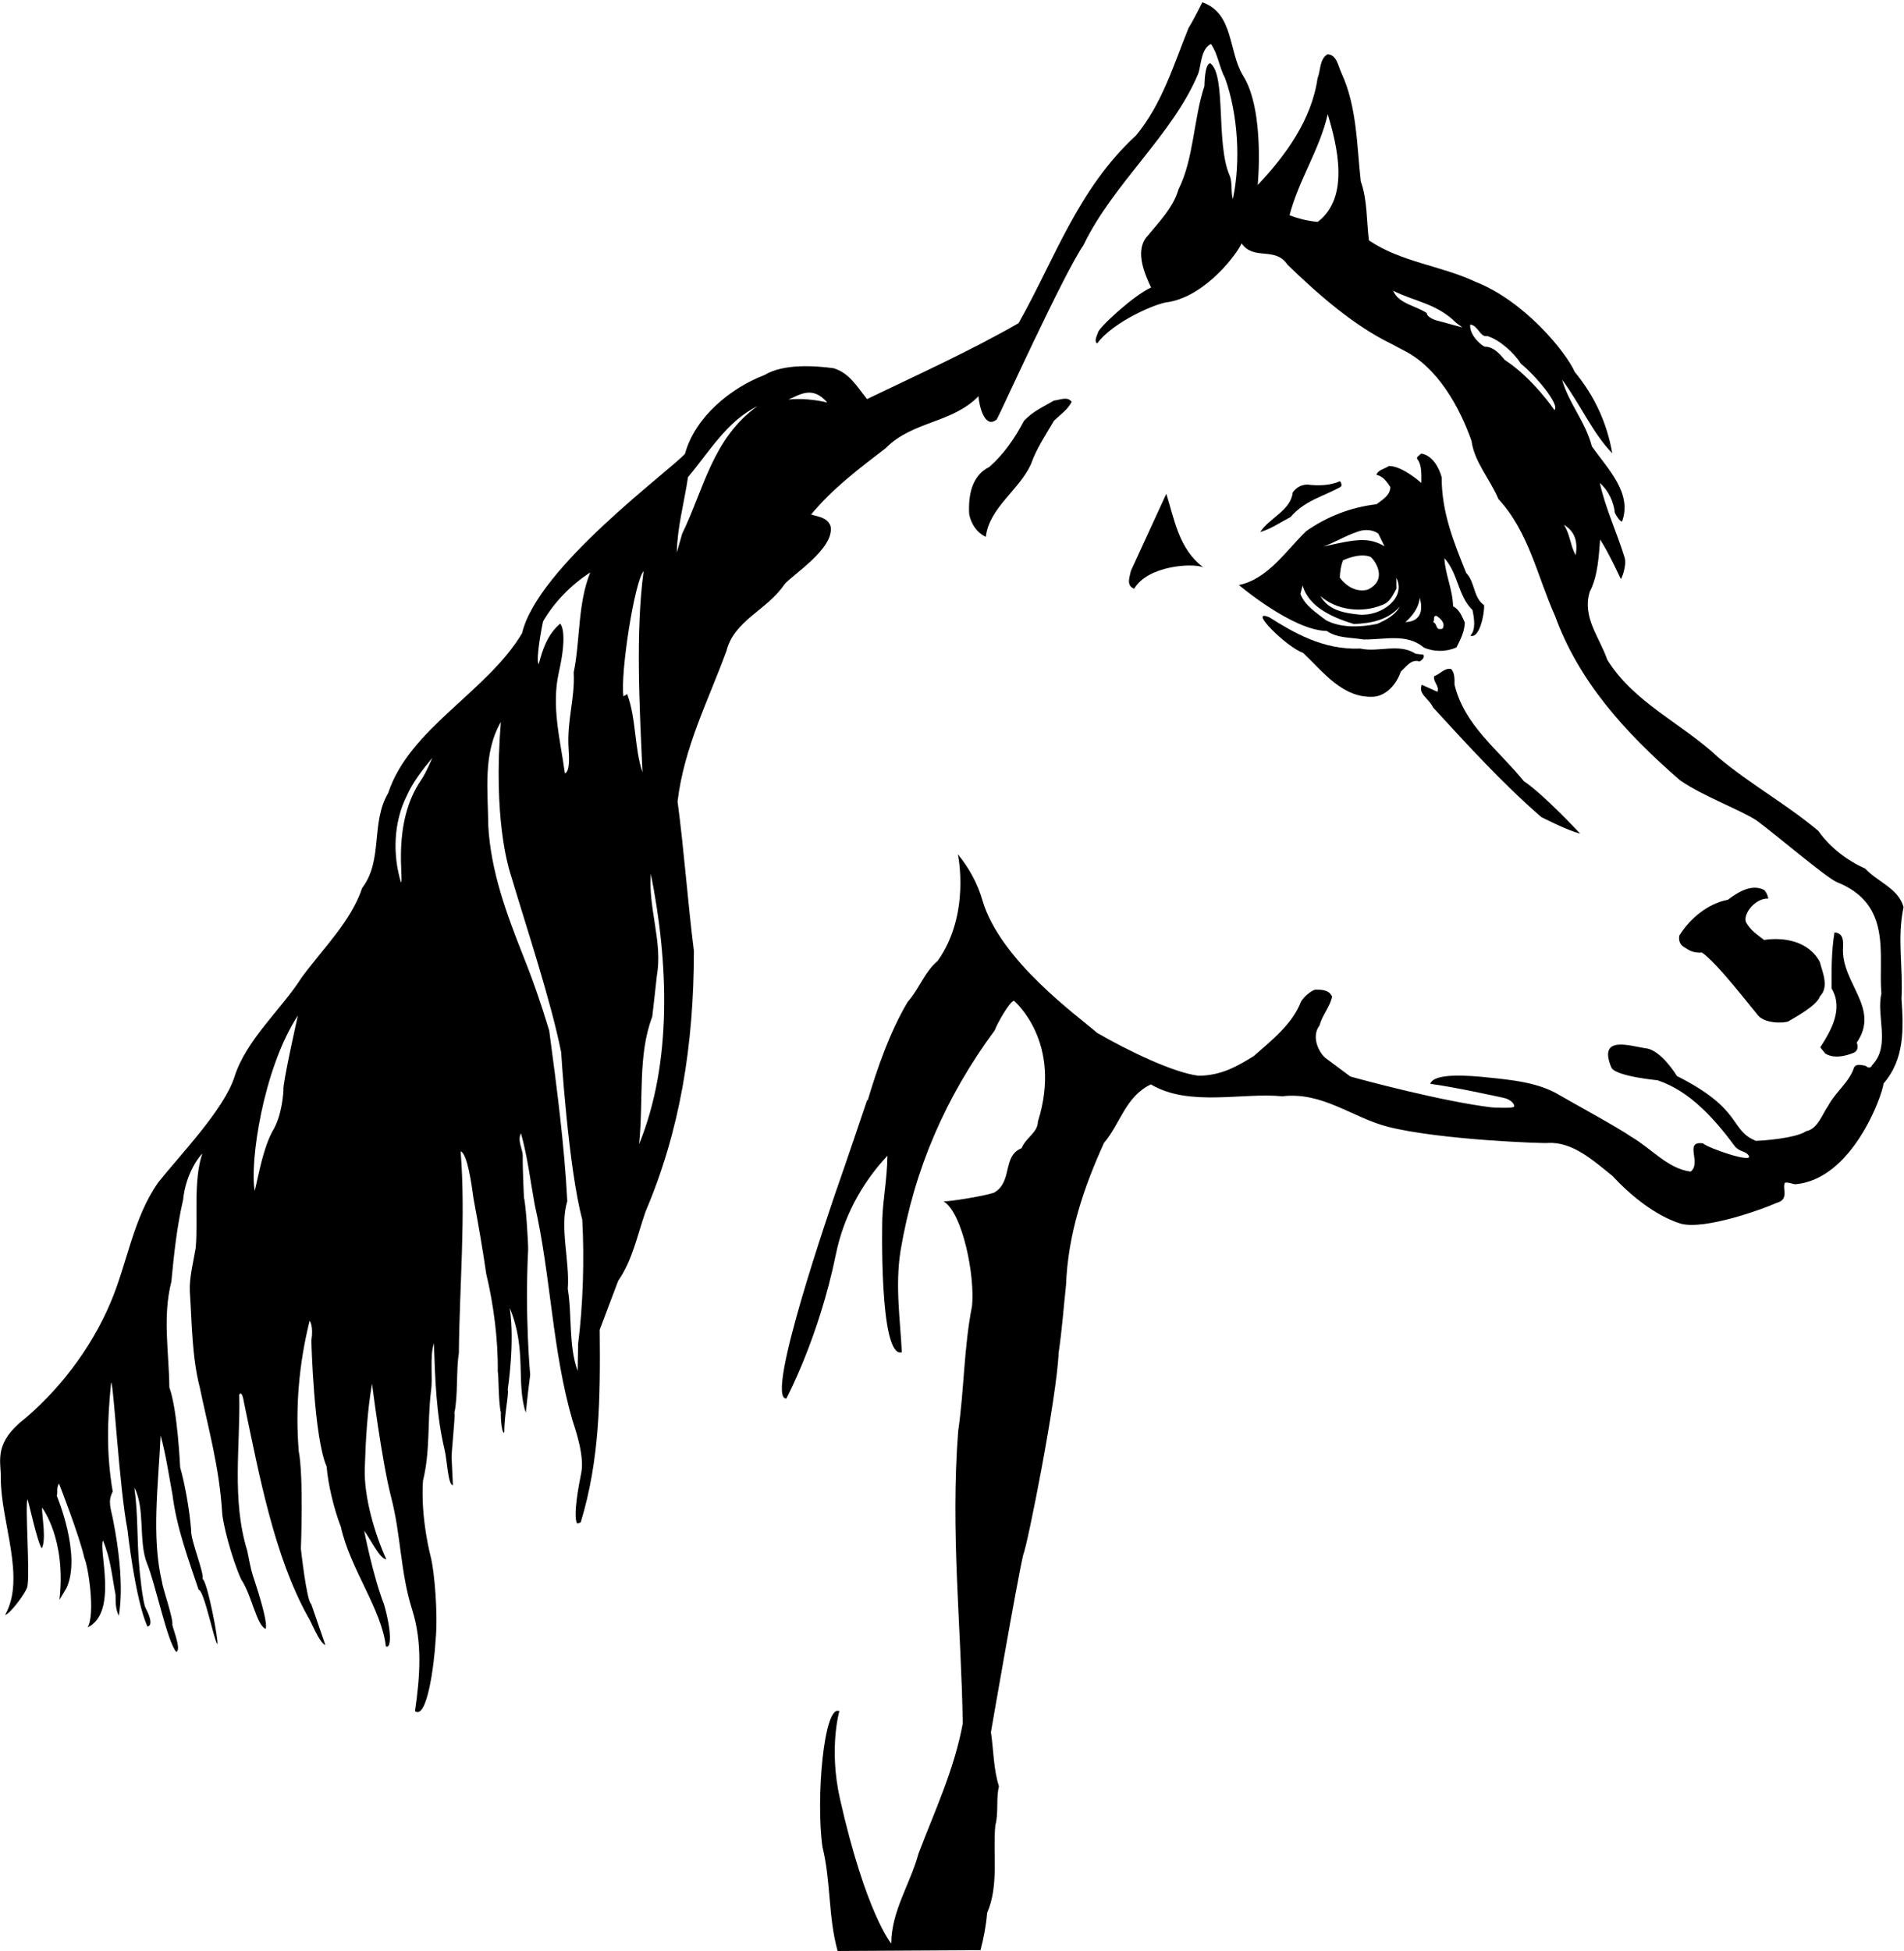 <?xml version="1.0" encoding="UTF-8"?>
<svg xmlns="http://www.w3.org/2000/svg" xmlns:xlink="http://www.w3.org/1999/xlink" width="530pt" height="543pt" viewBox="0 0 530 543" version="1.1">
<g id="surface1">
<path style=" stroke:none;fill-rule:nonzero;fill:rgb(0%,0%,0%);fill-opacity:1;" d="M 529.875 252.445 C 528.496 247.23 522.547 245.375 519.195 241.703 C 514.32 239.57 509.352 235.82 506.176 231.246 C 497.223 223.738 487.562 218.48 478.43 210.883 C 468.387 201.398 454.855 195.625 447.406 183.609 C 445.301 177.41 440.32 171.77 442.531 164.645 C 444.844 160.312 445.078 154.102 445.418 150.141 C 447.777 153.727 451.148 161.086 451.148 161.086 C 451.242 161.445 452.961 157.367 452.195 155.051 C 449.996 147.953 446.898 141.488 445.328 134.391 C 447.77 136.535 449.23 139.766 449.516 142.734 C 449.973 143.633 450.789 144.98 451.512 145.152 C 454.438 137.219 447.559 130.508 443.113 124.23 C 441.363 117.402 436.652 112.207 434.816 105.648 C 439.715 112.191 443.363 120.59 448.793 126.141 C 447.309 117.688 443.891 110.242 438.363 103.523 C 435.898 97.953 424.383 83.793 410.723 78.422 C 401.066 73.887 389.992 72.961 381.051 66.891 C 380.391 61.676 380.625 55.461 378.797 50.523 C 377.66 40.449 377.781 29.828 373.406 20.312 C 372.496 18.43 372.117 15.191 369.508 15.113 C 367.266 16.477 367.645 19.625 366.754 21.789 C 365.109 33.32 357.875 43.262 350.094 51.496 C 350.094 51.496 352.16 30.922 346.051 21.098 C 341.883 14.398 343.523 3.742 334.684 0.641 C 334.684 0.641 332.281 5.516 330.855 7.773 C 326.684 18.055 323.504 28.875 316.262 37.645 C 299.969 52.676 293.688 71.973 283.527 89.938 C 270.07 97.664 255.527 104.227 241.348 111.059 C 238.535 107.562 236.445 103.797 232.027 102.469 C 227.062 101.793 218.16 101.109 212.777 104.379 C 203.438 107.941 193.492 116.008 190.672 126.281 C 186.379 131.078 149.66 157.82 145.32 176.219 C 135.605 192.562 113.969 202.676 108.043 220.711 C 103.141 229.016 106.707 239.348 100.812 247.121 C 97.715 256.406 89.836 264.012 83.941 272.055 C 78.41 280.816 68.582 289.254 65.285 299.609 C 62.363 308.793 50.199 321.297 44.031 329.07 C 36.977 339.102 35.43 351.711 30.633 362.809 C 25.301 375.348 16.098 387.461 5.348 396.07 C -1.762 402.391 0.371 407.078 0.215 411.398 C 0.262 423.766 7.238 439.066 1.43 449.402 C 2.602 449.305 7.012 443.566 7.574 441.691 C 8.434 438.824 6.949 419.098 7.656 417.203 C 7.895 417.578 10.473 429.621 11.648 430.875 C 12.895 428.258 11.707 422.402 11.691 419.523 C 11.691 419.523 18.488 428.266 16.551 445.191 L 18.504 441.941 C 22.762 432.766 15.812 416.262 15.812 416.262 C 16.164 415.09 15.621 414.191 16.422 412.836 C 16.422 412.836 22.086 427.297 23.469 433.496 C 24.562 435.922 26.586 448.969 24.41 452.887 C 32.887 448.742 27.418 431.406 28.66 428.699 C 30.852 433.906 31.148 438.586 32.168 443.797 C 32.211 445.816 32.098 447.758 33.102 449.645 C 33.008 449.285 35.137 441.316 31.418 422.652 C 30.828 419.688 29.949 417.801 31.375 415.094 C 29.605 404.574 29.828 395.66 30.934 384.676 C 31.656 385.211 33.168 413.645 35.484 425.691 C 35.484 425.691 37.574 444.848 41.035 452.66 C 42.785 452.34 41.379 449.059 40.648 447.711 C 39.652 446.188 38.785 436.199 38.785 436.199 C 38.016 427.656 38.527 422.254 37.398 413.98 C 40.492 419.812 38.473 428.914 40.938 435.109 C 43.238 440.641 46.613 457.066 49.086 459.723 C 50.438 459.09 48.516 454.328 47.965 452.168 C 48.316 450.547 45.207 441.746 45.105 440.305 C 42.066 427.633 44.141 412.59 44.699 399.449 C 46.168 404.66 47.102 411.133 48.031 416.078 C 49.164 425.164 52.543 434.234 55.289 442.41 C 56.82 442.488 59.602 456.695 60.504 457.5 C 60.953 457.047 57.707 439.875 56.352 439.344 C 56.973 437.988 53.051 428.562 53.219 426.039 C 52.824 420.371 51.434 412.82 50.148 408.328 C 50.148 408.328 49.426 392.312 47.145 386.113 C 46.996 375.855 45.23 366.414 47.695 356.68 C 48.461 348.664 49.23 341.461 50.988 333.801 C 51.41 329.211 53.453 324.156 56.316 320.992 C 53.75 328.656 55.16 339.27 54.484 347.191 C 53.875 350.977 52.641 355.574 52.844 359.441 C 53.43 368.168 53.395 377.438 55.602 386.066 C 58.098 398.023 61.035 408.266 61.828 420.77 C 61.91 423.543 64.387 433.441 67.152 439.551 C 70.059 443.855 71.363 452.117 73.891 453.285 C 73.891 453.285 75.188 452.793 70.387 438.453 C 69.785 436.594 69.371 434.141 68.82 431.531 C 64.418 417.246 66.945 402.203 66.594 388.164 C 66.594 388.164 67.312 386.418 67.957 390.496 C 72.211 410.723 76.297 432.93 85.754 449.977 C 86.387 450.695 88.852 457.25 90.566 457.781 L 86.633 446.371 C 85.367 445.66 83.754 430.996 83.754 430.996 C 83.754 430.996 84.543 410.836 83.152 403.82 C 82.184 391.676 83.195 379.609 86.188 367.535 C 86.188 367.535 87.336 368.867 86.668 373.109 C 86.668 373.109 87.363 400.105 90.918 408.098 C 91.305 413.047 92.965 419.965 94.883 424.906 C 97.469 436.59 106.238 447.844 107.398 458.137 C 108.844 459.027 109.16 454.367 106.883 446.438 C 103.762 438.391 101.367 425.949 101.367 425.949 C 103.363 428.727 105.785 433.891 107.531 433.926 C 104.438 427.141 101.285 416.793 101.539 408.668 C 101.789 400.652 102.258 392.465 103.566 385.074 C 103.566 385.074 106.238 406.441 108.875 416.637 C 111.672 427.449 111.41 437.492 114.723 447.922 C 117.645 457.137 116.898 466.723 115.512 476.18 C 118.836 478.668 120.863 463.367 121.25 456.527 C 121.988 448.742 120.863 437.492 120.043 433.855 C 116.812 421.066 117.758 411.996 117.758 411.996 C 119.781 403.703 118.93 396.148 119.961 387.145 C 120.566 383.359 119.547 377.605 120.785 373.82 C 121.109 383.629 121.43 393.695 123.738 403.324 C 124.461 406.328 124.688 413.305 126.07 413.305 L 125.734 406.191 C 125.461 405.203 126.84 393.945 126.473 393.227 C 127.527 388.449 126.945 381.164 127.73 376.57 C 127.895 357.848 129.676 338.668 128.223 320.406 C 130.086 320.941 131.336 329.84 131.809 333.527 C 133.105 340.449 134.406 347.91 135.344 354.477 C 137.371 362.836 138.688 372.906 138.559 381.641 C 138.832 382.355 138.695 390.188 139.434 393.152 C 139.344 393.156 139.48 398.793 140.363 398.73 C 140.438 392.941 141.676 388.219 141.332 386.664 C 141.332 386.664 143.359 373.594 141.879 363.977 C 146.734 375.617 143.586 384.844 146.363 393.113 C 146.363 393.113 146.961 387.316 147.586 382.621 C 147.586 382.621 146.062 366.391 147.008 347.93 C 147.09 346.379 146.395 335.152 145.848 333.27 C 145.848 333.27 145.441 325.078 145.512 321.57 C 145.41 319.5 143.957 317.438 145.023 315.363 C 146.863 322.012 147.617 328.488 148.828 335.141 C 153.441 355.547 153.645 375.523 159.336 395.203 C 160.125 397.668 162.738 405.129 161.805 409.82 C 161.023 413.754 159.562 421.402 160.578 423.906 C 161.027 423.992 161.297 423.812 161.656 423.629 C 166.957 406.141 167.133 389.309 166.934 370.051 L 172.078 356.43 C 176.094 350.648 177.406 343.711 179.707 337.129 C 189.301 314.574 193.129 290.973 193.16 264.691 C 191.371 250.391 190.391 236.266 188.605 223.047 C 190.41 207.914 197.176 194.918 202.23 181.117 C 204.344 172.645 213.508 169.805 218.324 162.668 C 220.086 160.293 232.461 152.645 231.195 146.395 C 230.281 143.969 227.762 143.805 225.777 143.184 C 231.945 135.77 239.113 130.422 246.555 124.707 C 254.07 117.105 264.965 117.855 272.391 110.254 C 272.512 112.82 274.086 119.57 277.469 116.703 C 278.184 115.621 295.961 76.371 301.586 68.238 C 309.77 51.18 326.344 37.59 333.449 20.719 C 334.387 18.547 334.16 13.594 337.09 12.238 C 339.086 15.195 339.379 18.703 341.016 21.754 C 344.672 31.996 345.375 45.133 343.184 55.402 C 342.543 53.336 343.148 50.84 342.246 48.746 C 338.434 39.922 341.359 21.02 336.941 17.637 C 335.285 17.422 335.27 23.949 335.27 23.949 C 332.262 32.879 332.32 44.215 328.047 52.699 C 326.547 57.926 322.254 62.18 318.855 66.34 C 316.09 70.406 318.68 76.332 320.41 80.012 C 315.484 82.219 305.586 91.445 305.641 92.562 C 305.371 93.375 304.438 95.043 305.43 95.574 C 309.715 89.613 322.012 84.242 325.301 84.051 C 335.961 82.219 344.734 70.07 345.594 67.719 C 349.039 72.648 354.957 68.477 358.406 73.68 C 367.094 82.09 376.863 90.586 387.059 95.566 L 390.762 97.527 C 400.059 102.152 406.238 113.098 409.621 122.711 C 410.375 128.555 414.812 133.391 417.094 138.867 C 425.605 148.09 427.926 160.406 432.848 171.359 C 439.43 189.504 452.199 203.742 467.664 217.152 C 474.262 221.707 484.91 225.543 489.109 228.426 C 494.359 232.293 508.086 243.992 511.203 245.438 C 526.984 251.645 522.75 265.895 523.711 276.508 C 522.215 282.816 526.312 290.895 521.211 296.324 C 520.945 296.773 520.5 297.625 519.324 296.605 C 518.332 296.43 516.711 295.898 516.086 297.07 C 514.848 301.039 510.906 303.941 508.945 307.645 C 507.16 310.172 506.012 314.141 502.777 314.785 C 499.906 316.785 490.371 317.469 488.75 317.477 C 481.309 314.418 485.359 308.793 466.824 299.461 C 466.824 299.461 462.41 292.145 458.098 291.73 C 453.875 291.125 444.633 287.867 448.586 297.176 C 450.035 299.566 461.387 300.621 461.387 300.621 C 470.492 303.629 477.469 311.602 483.09 319.219 C 484.684 320.719 485.977 320.281 486.793 321.629 C 488.059 323.867 475.082 319.355 474.086 318.188 C 468.59 317.41 473.754 323.59 470.617 326.039 C 464.312 325.266 459.691 319.621 454.184 316.41 C 450.211 313.645 436.309 306.094 434.23 304.824 C 428.359 301.258 421.148 300.555 413.859 299.809 C 409.309 299.344 399.184 298.441 398.121 301.605 C 405.145 302.559 416.75 305.125 418.664 305.539 C 420.574 305.957 421.75 307.375 421.465 307.953 C 421.184 308.535 415.258 308.172 415.258 308.172 C 401.566 306.535 379.125 300.5 375.879 299.57 L 368.922 294.391 C 367.25 293 364.836 288.562 367.34 285.309 C 368.043 282.516 370.191 280.254 370.805 277.371 C 370.074 275.395 367.625 275.375 366.023 275.418 C 364.676 275.875 362.973 277.414 362.172 278.68 C 359.777 284.992 354.039 289.434 349.027 293.871 C 344.512 296.645 340.012 299.344 333.578 299.359 C 326.512 298.441 314.277 292.539 305.43 287.461 C 300.363 282.988 278.359 267.395 273.449 250.469 C 272.102 245.812 269.711 241.488 266.629 237.727 C 266.629 237.727 270.262 254.344 261.035 267.367 C 257.363 270.449 255.859 275.227 252.641 278.844 C 247.559 287.426 244.105 297.613 241.547 306.18 L 241.363 306.18 C 241.363 306.18 235.168 324.574 232.422 332.328 C 231.805 334.312 212.66 389.344 218.883 389.195 C 218.883 389.195 227.961 372.242 232.695 348.973 C 234.727 338.984 239.695 329.41 247.031 321.629 C 246.891 328.648 245.836 333.246 245.602 339.188 C 245.602 339.188 244.609 378.094 251.031 376.324 C 250.621 367.508 249.109 357.844 250.691 347.977 C 254.523 325.273 263.23 305.246 276.895 286.719 C 277.781 284.375 281.172 278.594 282.25 278.5 C 282.25 278.5 295.91 289.895 288.918 312.121 C 288.848 315.273 285.613 316.461 284.371 319.527 C 278.895 321.719 281.992 328.902 276.699 331.902 C 273.734 332.906 264.203 334.402 262.672 334.32 C 268.012 337.594 271.43 355.242 270.578 363.438 C 268.301 374.879 268.371 387.027 266.723 398.199 C 264.539 426.199 267.57 452.555 267.992 479.641 C 265.633 492.434 260.207 503.895 255.684 515.801 C 253.395 524.273 248.125 531.773 248.086 540.863 C 248.086 540.863 241.012 532.441 233.82 500.625 C 230.637 486.547 233.637 476.191 233.637 476.191 C 229.312 474.168 227.07 500.844 228.945 513.973 C 231.34 523.77 230.492 533.312 233.156 542.93 L 272.938 542.703 C 273.816 539.367 274.516 535.676 274.77 532.344 C 278.145 524.676 276.293 515.504 277.062 507.941 C 278.031 504.516 277.199 500.379 278.078 497.137 C 276.523 492.285 276.586 487.062 275.836 482.027 C 275.836 482.027 283.156 439.688 284.828 432.656 C 285.984 430.129 294.211 388.773 294.68 376.441 C 295.637 370.047 296.051 363.922 296.734 357.707 C 297.285 343.215 301.711 330.41 307.312 318.047 C 311.871 312.711 313.27 305.145 320.359 301.773 C 331.016 308.105 345.844 303.973 356.922 305.078 C 368.16 303.754 376.395 311 386.309 313.555 C 400.82 317.254 430.254 318.258 430.883 318.07 C 437.723 317.676 443.512 322.949 448.844 327.242 C 453.824 332.613 460.789 338.336 467.91 340.543 C 474.559 342.316 490.758 336.469 494.469 334.773 C 498.184 333.77 496.027 330.848 496.828 329.133 C 497.816 328.945 498.629 329.391 499.617 329.566 C 515.508 328.367 523.961 304.949 524.301 301.527 C 530.203 294.742 529.887 286.195 529.297 277.918 C 529.789 269.094 528.035 261.094 529.875 252.445 Z M 78.898 303.402 C 78.898 303.402 78.668 310.426 75.723 315.031 C 73.16 320.043 72.055 326.645 70.91 331.422 C 69.449 323.754 73.16 297.543 82.918 282.59 C 82.918 282.59 78.531 302.055 78.898 303.402 Z M 117.289 216.969 C 108.938 229.031 112.535 245.23 111.602 245.527 C 109.219 237.711 109.617 228.711 113.176 221.578 C 114.863 217.699 117.637 214.176 120.316 210.922 C 120.316 210.922 118.621 215.047 117.289 216.969 Z M 160.926 373.953 L 160.789 381.516 C 158.227 374.508 159.262 365.863 158.051 358.668 C 158.637 350.836 155.703 341.492 157.91 334.281 C 157.105 318.625 155.035 302.977 152.875 286.785 C 150.766 279.777 148.387 272.863 145.648 266.039 C 141.082 254.453 136.605 242.598 135.902 229.641 C 135.848 220.102 134.352 209.672 139.43 200.91 C 137.176 227.906 141.73 241.578 141.641 241.672 C 146.867 259.191 153.262 278.191 156.195 292.758 C 156.195 292.758 158.211 324.992 162.078 339.387 C 162.684 350.273 162.305 363.145 160.926 373.953 Z M 159.691 187.117 C 160.094 194.316 157.762 200.465 158.281 208.367 C 158.438 210.691 158.66 214.742 157.242 215.211 C 156.02 206.129 153.406 196.645 155.555 187.141 C 158.211 175.367 155.926 173.551 155.926 173.551 C 152.434 176.539 151.016 180.688 149.961 184.832 C 148.965 183.488 151.152 172.945 151.152 172.945 C 154.363 167.438 158.926 162.82 164.309 159.281 C 160.758 168.031 161.535 178.285 159.691 187.117 Z M 173.547 193.785 C 172.609 187.492 176.66 161.645 179.156 158.93 C 176.887 176.043 178.016 196.648 178.84 214.914 C 176.551 208.27 177.137 199.891 174.578 193.152 Z M 177.895 318.418 C 179.172 305.988 177.484 293.578 181.562 282.938 C 181.992 279.422 182.422 275.281 182.848 271.496 C 184.508 262.129 180.402 252.883 181.16 243.156 C 186.066 267.609 187.215 295.594 177.895 318.418 Z M 189.895 148.52 L 188.395 153.746 C 188.535 146.637 190.477 139.785 191.52 132.758 C 197.418 125.797 202.32 117.219 210.848 113.027 C 198.387 121.918 195.945 136.062 189.895 148.52 Z M 219.477 111.18 C 222.562 109.895 226.16 107.195 230.281 112.02 C 227.129 111.227 222.805 110.801 219.477 111.18 Z M 366.801 61.75 C 364.008 61.496 361.484 60.879 358.961 59.902 C 361.516 50.078 367.316 41.676 369.602 31.766 C 372.172 40.48 375.852 54.859 366.801 61.75 Z M 399.355 89.02 C 398.539 88.66 397.098 87.949 397.184 87.141 C 394.02 84.996 389.34 84.574 387.789 80.895 C 393.746 83.918 399.957 84.426 405.387 89.883 L 407.105 91.133 Z M 432.703 114.121 C 432.703 114.121 426.633 105.168 418.855 100.156 C 417.316 98.277 415.598 96.484 413.438 96.496 C 412.684 96.508 408.859 93.242 409.262 90.312 C 411.512 90.57 411.98 93.984 414.051 93.523 C 417.656 94.676 421.547 98.344 423.363 101.211 C 427.43 104.52 434.285 112.594 432.703 114.121 Z M 438.602 154.496 C 437.148 151.984 437.039 148.566 435.316 146.055 C 438.559 147.918 439.234 151.07 438.602 154.496 "/>
<path style=" stroke:none;fill-rule:nonzero;fill:rgb(0%,0%,0%);fill-opacity:1;" d="M 274.41 149.391 C 275.355 141.285 283.789 136.289 286.988 129.16 C 288.492 124.832 291.082 121.035 293.398 117.062 C 295.625 115 297.254 113.895 298.32 111.816 C 297.051 110.203 295.168 111.293 293.367 111.484 C 290.625 113.125 287.75 114.25 285.031 117.109 C 282.535 121.895 279.414 126.414 275.383 129.945 C 270.535 132.312 269.488 137.809 269.785 143.117 C 270.344 145.812 271.887 148.234 274.41 149.391 "/>
<path style=" stroke:none;fill-rule:nonzero;fill:rgb(0%,0%,0%);fill-opacity:1;" d="M 334.941 157.871 C 328.16 152.777 326.945 144.688 324.656 137.41 L 314.785 158.883 C 314.5 160.5 313.367 162.941 315.715 163.828 C 319.535 157.367 331.965 156.629 334.941 157.871 "/>
<path style=" stroke:none;fill-rule:nonzero;fill:rgb(0%,0%,0%);fill-opacity:1;" d="M 369.328 175.586 C 372.223 177.641 376.09 177.348 379.516 177.961 C 385.633 178.016 391.562 176.184 396.355 180.203 C 399.152 181.449 402.664 181.43 405.445 180.152 C 406.516 177.988 407.672 175.82 407.746 173.211 C 406.93 171.598 406.379 169.711 404.48 168.73 C 404.367 163.961 402.273 159.832 402.066 155.332 C 405.961 159.633 405.727 165.66 409.887 169.777 C 410.352 172.117 410.887 175.145 409.297 176.895 C 411.785 177.844 413.227 171.02 413.121 168.41 C 410.047 166.27 410.656 162.035 408.121 159.438 C 404.742 150.996 401.273 142.648 401.309 132.836 C 400.574 130.141 398.758 126.73 395.602 126.211 C 395.336 126.57 394.078 127.207 394.531 127.746 C 395.891 129.535 395.637 132.328 395.648 134.398 C 395.648 134.398 390.402 129.656 386.621 129.68 C 385.457 130.496 383.656 130.688 383.125 132.129 C 384.93 132.48 386.105 134.094 387.016 135.527 C 387.027 137.867 384.785 139.051 383.172 140.32 C 375.977 141.172 369.422 143.727 363.594 147.809 C 358.043 153.152 352.957 161.141 344.867 162.805 C 344.867 162.805 359.789 175.461 369.328 175.586 Z M 399.816 171.367 C 400.992 172.078 402.438 173.422 401.547 174.957 C 399.391 175.508 400.309 173.793 398.926 173.082 C 399.465 172.539 398.738 171.371 399.816 171.367 Z M 395.199 166.352 C 395.566 167.609 396.934 172.895 391.188 173.125 C 391.188 173.125 394.91 170.191 395.199 166.352 Z M 378.086 147.906 C 379.789 147.27 382.133 147.344 383.668 148.508 L 385.398 152.008 C 380.961 149.492 377.809 149.945 368.387 152.102 C 371.441 151.004 374.672 149.008 378.086 147.906 Z M 380.695 164.094 C 377.641 164.922 374.66 163.137 372.938 160.719 C 373.016 159.008 373.277 157.387 373.809 155.941 C 376.055 154.938 379.199 154.02 381.547 154.996 C 382.902 156.16 386.359 161.418 380.695 164.094 Z M 384.637 168.395 C 386.973 167.66 387.723 165.492 388.703 163.867 L 388.688 160.809 C 391.535 166.367 384.559 171.543 378.395 171.035 C 374.254 170.609 369.84 169.914 367.566 165.879 C 371.996 169.812 379.07 170.676 384.637 168.395 Z M 362.598 162.934 C 364.344 169.137 371.379 171.977 376.879 173.656 C 381.469 173.449 386.234 172.703 389.633 168.812 C 388.387 171.16 385.871 172.523 383.359 173.617 C 378.863 174.543 373.379 174.844 369.133 172.617 C 366.512 170.562 363.262 168.602 361.98 165.277 L 362.598 162.934 "/>
<path style=" stroke:none;fill-rule:nonzero;fill:rgb(0%,0%,0%);fill-opacity:1;" d="M 372.977 135.605 C 373.781 135.242 373.328 134.344 372.965 133.895 C 370.363 135.172 366.672 135.191 363.973 134.848 C 362.262 134.855 360.914 135.586 359.844 137.031 C 359.332 142.074 353.223 144.18 350.816 148.062 C 353.871 147.145 356.469 145.328 359.254 143.875 C 363.098 139.352 368.309 138.152 372.977 135.605 "/>
<path style=" stroke:none;fill-rule:nonzero;fill:rgb(0%,0%,0%);fill-opacity:1;" d="M 396.188 182.188 L 394.027 181.93 C 389.422 178.895 383.766 181.625 378.629 180.484 C 368.379 180.934 359.965 175.988 353.379 171.809 C 346.984 169.066 358.285 180.238 362.703 181.656 C 368.312 186.934 373.848 194.551 382.664 193.871 C 386.172 193.402 388.852 190.148 389.914 186.902 C 391.348 185.633 392.863 183.285 395.117 184.082 C 395.746 183.809 396.73 182.902 396.188 182.188 "/>
<path style=" stroke:none;fill-rule:nonzero;fill:rgb(0%,0%,0%);fill-opacity:1;" d="M 429.023 227.363 C 429.023 227.363 436.242 231.102 439.848 231.98 C 439.848 231.98 429.797 221.148 424.195 217.398 C 416.766 208.352 407.641 201.832 404.875 190.508 C 404.867 189.246 405.035 187.355 403.949 186.191 C 402.148 185.754 400.809 187.648 399.191 188.199 C 398.934 189.91 400.738 190.891 400.117 192.516 L 395.785 190.559 C 394.629 193.086 397.879 194.508 398.879 196.84 C 408.027 206.781 418.078 217.883 429.023 227.363 "/>
<path style=" stroke:none;fill-rule:nonzero;fill:rgb(0%,0%,0%);fill-opacity:1;" d="M 492.242 250.047 C 492.059 249.238 491.781 248.43 491.148 247.711 C 487.719 245.844 483.859 248.203 480.992 250.379 C 475.508 251.398 470.402 255.57 467.461 260.355 C 467.25 261.625 467.562 262.695 468.555 263.41 C 470 264.301 471 265.25 473.785 265.09 C 478.031 268.035 487.281 280.133 489.004 282.105 C 490.816 285.062 496.875 284.75 497.836 284.215 C 499.375 283.25 505.73 279.941 506.613 277.234 C 509.211 274.609 507.297 270.57 506.562 267.695 C 503.469 261.863 496.531 260.73 491.047 261.574 C 488.969 259.965 487.25 258.895 485.977 256.562 C 485.156 254.227 488.734 249.844 492.242 250.047 "/>
<path style=" stroke:none;fill-rule:nonzero;fill:rgb(0%,0%,0%);fill-opacity:1;" d="M 508.055 293.156 C 511 295.125 515.613 293.113 515.613 293.113 C 516.961 292.746 517.406 291.574 516.855 290.137 C 523.465 280.473 512.504 273.645 513.02 263.789 C 513.125 261.75 513.086 259.648 510.652 259.48 C 509.785 264.707 509.816 270.285 509.844 275.059 C 513.203 280.711 509.727 286.758 506.695 291.453 L 508.055 293.156 "/>
</g>
</svg>
